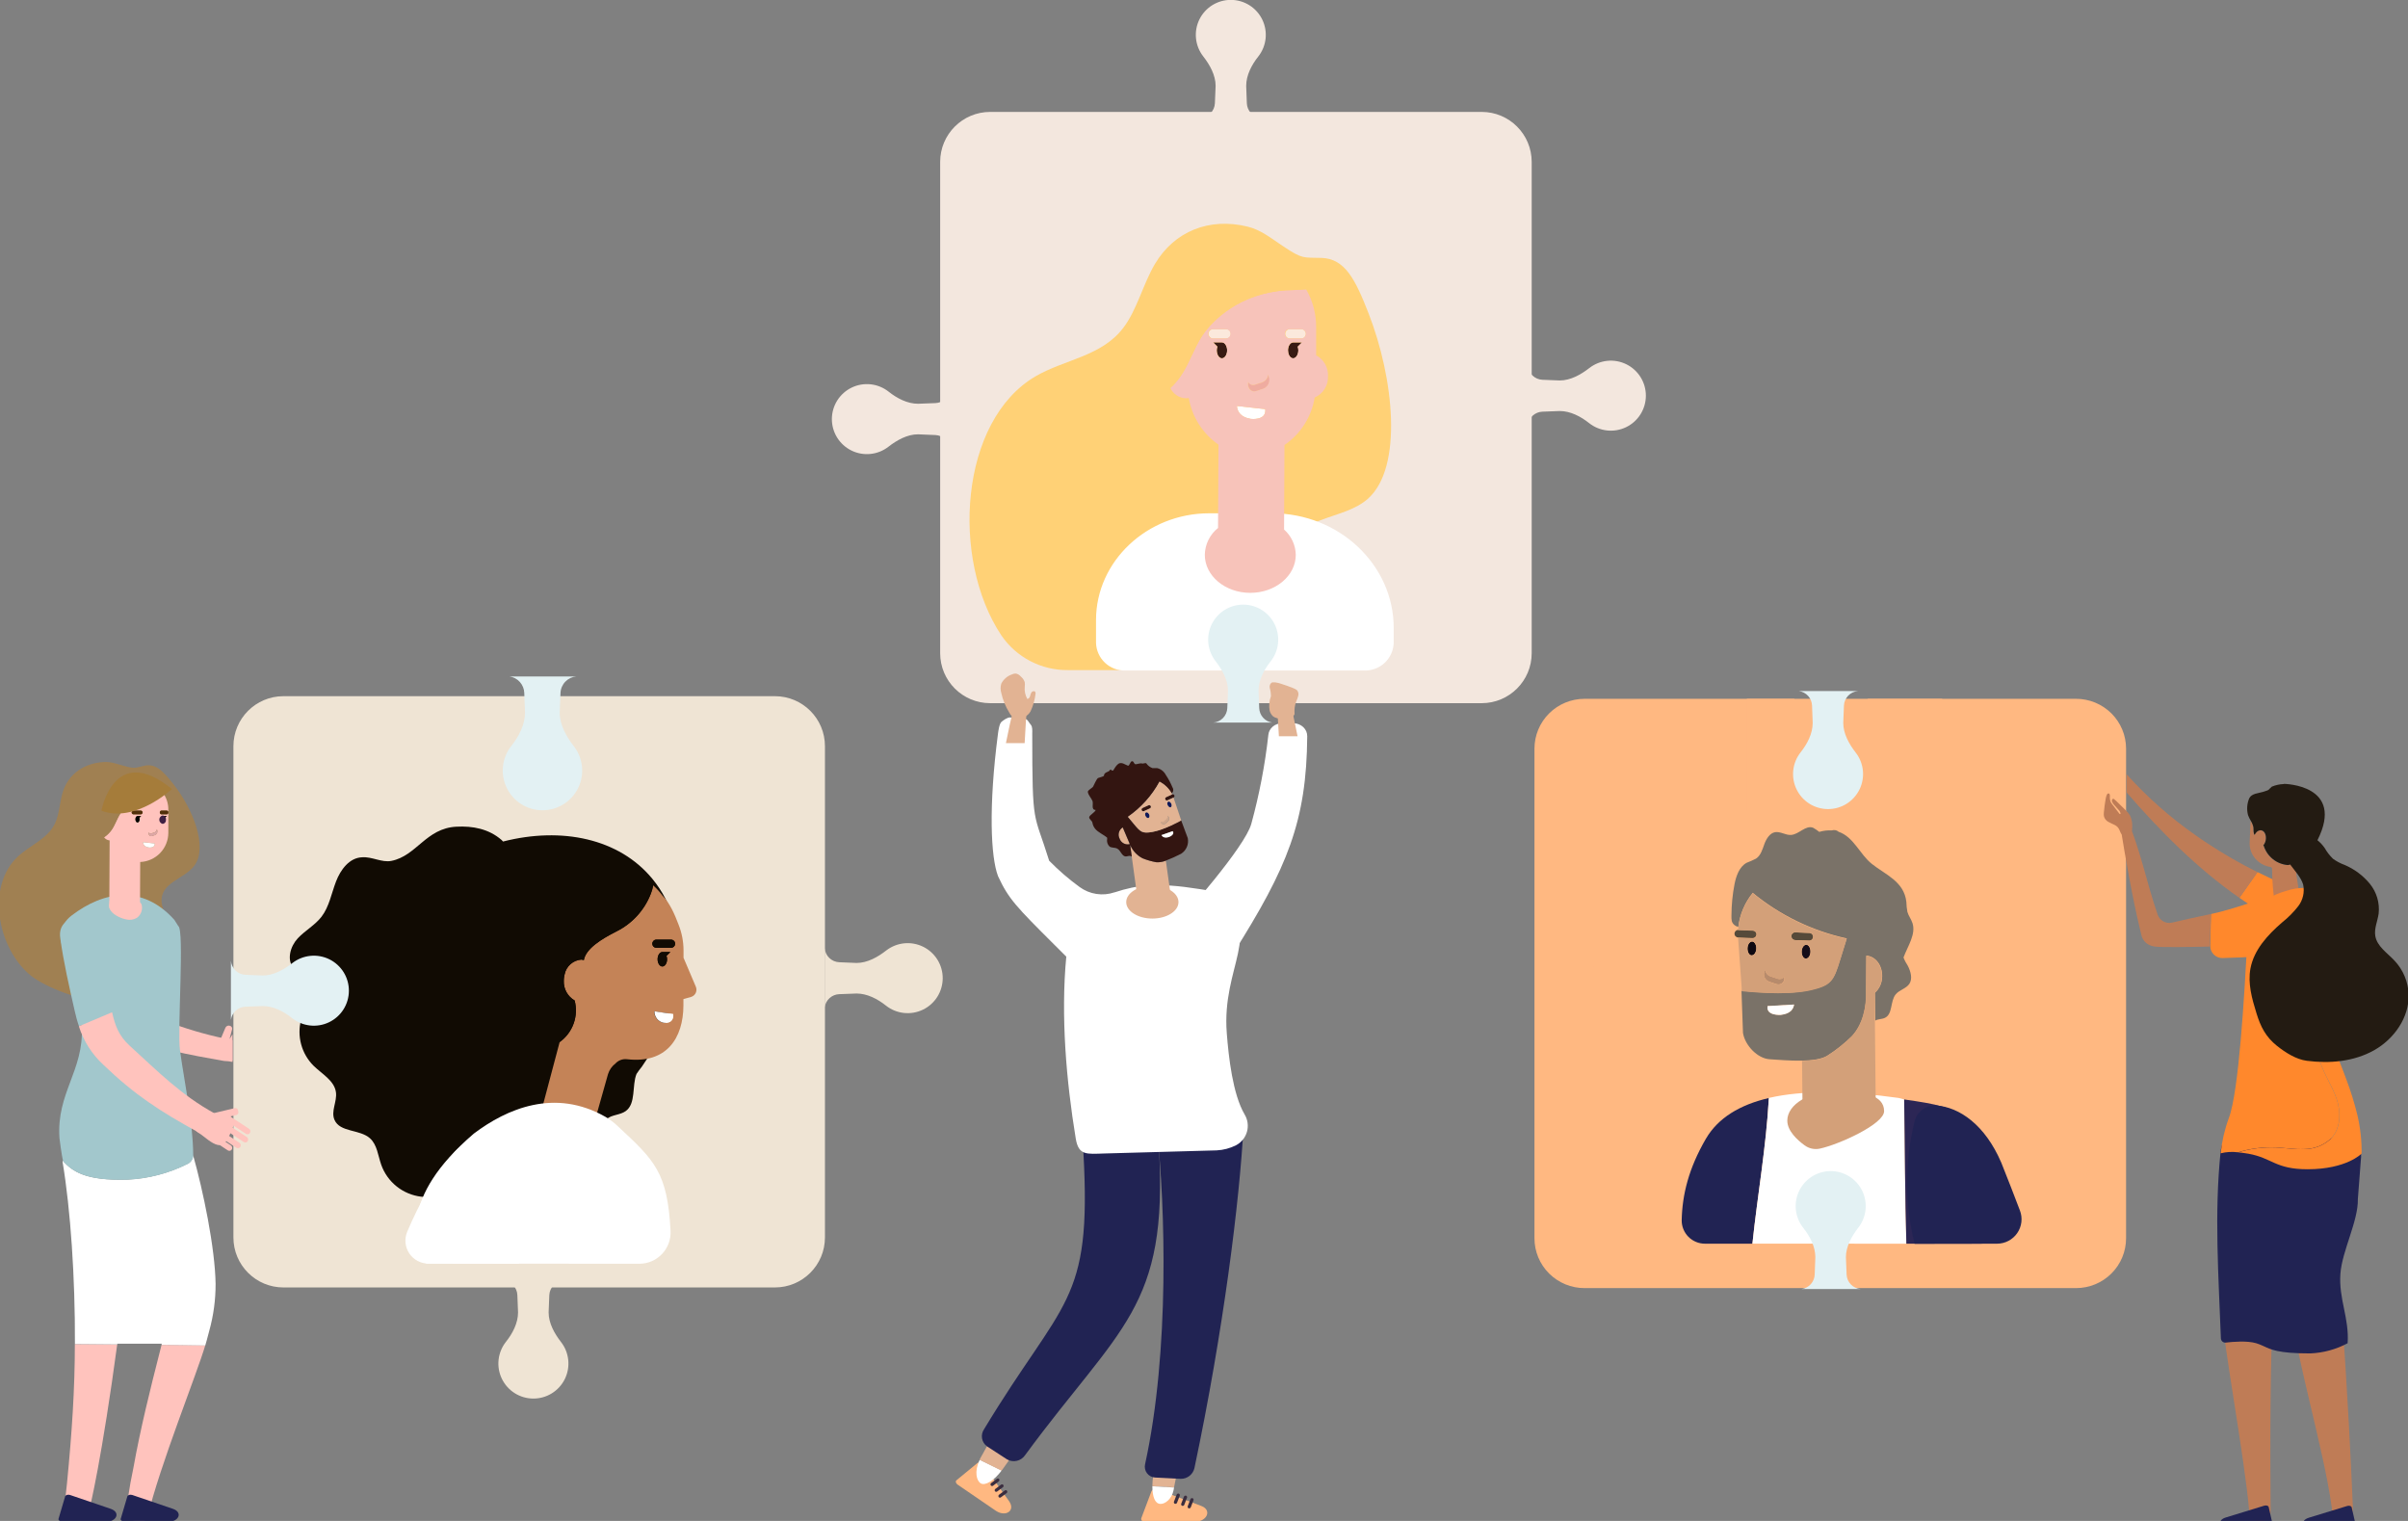 <svg xmlns="http://www.w3.org/2000/svg" width="703" height="444" fill="none" viewBox="0 0 703 444">
    <rect x="0" y="0" width="703" height="444" fill="#808080" stroke="none"/>
    <g clip-path="url(#clip0)">
        <path fill="#EFE4D4" d="M226.236 203.232H82.749c-8.066 0-14.605 6.535-14.605 14.597V361.24c0 8.061 6.539 14.596 14.605 14.596h143.487c8.065 0 14.604-6.535 14.604-14.596V217.829c0-8.062-6.539-14.597-14.604-14.597z"/>
        <path fill="#E3F1F3" d="M153.059 202.292l.216 5.743c0 3.515-1.806 6.969-3.992 9.715-1.351 1.704-2.195 3.752-2.437 5.912-.241 2.161.13 4.345 1.071 6.304.941 1.96 2.415 3.615 4.253 4.777 1.837 1.162 3.965 1.785 6.14 1.796 2.174.011 4.308-.589 6.158-1.732 1.85-1.143 3.34-2.783 4.302-4.732.962-1.95 1.356-4.13 1.137-6.292-.219-2.163-1.042-4.22-2.375-5.938-2.186-2.806-4.13-6.252-4.13-9.81l.233-5.752c.052-1.235.557-2.409 1.419-3.296s2.021-1.426 3.255-1.514h-19.57c1.171.168 2.247.743 3.037 1.624.79.881 1.244 2.012 1.283 3.195z"/>
        <path fill="#EFE4D4" d="M245.008 290.22l5.065-.19c3.102 0 6.141 1.592 8.568 3.522 1.503 1.191 3.31 1.935 5.216 2.148 1.906.213 3.833-.114 5.562-.944 1.728-.829 3.189-2.128 4.214-3.747 1.025-1.62 1.575-3.495 1.585-5.412.01-1.916-.52-3.797-1.528-5.427-1.008-1.63-2.455-2.944-4.175-3.792-1.72-.848-3.644-1.195-5.551-1.002-1.908.193-3.723.918-5.239 2.093-2.469 1.93-5.508 3.639-8.652 3.639l-5.076-.211c-1.086-.049-2.115-.496-2.894-1.254-.778-.758-1.25-1.776-1.327-2.86v17.244c.148-1.029.652-1.974 1.426-2.67.773-.696 1.766-1.098 2.806-1.137zM151.04 378.072l.201 5.063c0 3.1-1.594 6.138-3.525 8.563-1.192 1.502-1.939 3.309-2.153 5.214-.214 1.905.112 3.832.942 5.561.829 1.729 2.129 3.189 3.749 4.215 1.621 1.026 3.498 1.575 5.416 1.585 1.919.01 3.801-.52 5.433-1.528 1.631-1.009 2.946-2.456 3.793-4.175.848-1.72 1.195-3.644 1-5.551-.194-1.908-.921-3.722-2.098-5.236-1.921-2.468-3.63-5.505-3.63-8.648l.2-5.073c.054-1.084.502-2.111 1.26-2.887.757-.777 1.773-1.251 2.856-1.332h-17.253c1.031.146 1.978.649 2.674 1.423.697.773 1.099 1.767 1.135 2.806z"/>
        <path fill="#110B03" d="M98.091 257.357c-1.33 3.47-1.983 7.319-4.22 10.251-1.931 2.5-4.833 4.05-6.954 6.328-2.121 2.278-3.303 6.212-1.214 8.712.982 1.191 2.512 1.803 3.493 2.984 2.775 3.333-.19 8.026-1.319 12.118-.602 2.346-.584 4.808.053 7.145.636 2.337 1.869 4.468 3.577 6.186 2.48 2.447 6.12 4.366 6.574 7.794.359 2.71-1.52 5.505-.433 8.026 1.594 3.702 7.334 2.71 10.352 5.379 2.11 1.877 2.353 5.041 3.292 7.72.881 2.499 2.447 4.701 4.52 6.353 2.073 1.652 4.569 2.688 7.203 2.991 2.765.242 5.667-.369 8.242.749 3.323 1.455 5.276 5.473 8.737 6.391 7.259 1.898 8.969-6.761 13.907-11.327 6.226-5.748 18.234-4.883 21.02-12.983.654-1.898.707-4.219 2.195-5.505 1.488-1.287 3.915-1.139 5.55-2.31 3.081-2.204 1.783-7.467 3.166-10.852.476-.732.994-1.436 1.551-2.11 12.747-18.488 14.773-40.646 3.081-54.841-9.676-11.781-26.454-15.272-43.601-10.895-.158-.137-.243-.295-.401-.432-3.757-3.28-8.442-4.156-13.222-3.902-8.885.453-11.607 8.532-18.993 9.987-2.807.548-5.667-1.287-8.527-1.055-3.724.127-6.3 3.618-7.629 7.098z"/>
        <path fill="#C48357" d="M203.138 288.026l-3.588-8.437v.116-2.405c-.024-2.529-.514-5.031-1.446-7.382-1.129-2.974-2.532-6.265-4.706-8.49-.804-1.078-1.713-2.074-2.712-2.974-.135.823-.358 1.629-.665 2.404-1.853 4.817-5.45 8.762-10.077 11.053-4.316 2.204-8.853 4.967-9.497 8.363-.217-.069-.439-.121-.665-.158-1.189.074-2.321.541-3.217 1.327-.896.787-1.505 1.848-1.731 3.018 0 .19-.095.39-.127.591-.073.414-.109.834-.106 1.255-.048 1.156.222 2.303.78 3.316s1.383 1.854 2.386 2.432c.59 2.229.489 4.584-.291 6.754-.781 2.17-2.203 4.052-4.078 5.395v-.052c-1.72 6.412-7.502 28.275-7.502 28.275-.159.428-.21.889-.147 1.342.063.452.237.882.506 1.251.27.369.627.665 1.039.862.413.197.868.289 1.324.268l8.906.063c1.038-.049 2.036-.417 2.857-1.053.821-.636 1.427-1.509 1.733-2.501l5.393-19.11c.391-1.232 1.149-2.314 2.173-3.101.424-.457.95-.808 1.534-1.025.585-.216 1.213-.291 1.832-.22 11.608 1.371 16.419-6.201 16.472-15.64v-1.909l2.237-.633c.299-.09.575-.242.81-.447.235-.204.425-.457.555-.74.131-.283.2-.59.203-.902.003-.312-.06-.621-.185-.906zm-7.123-11.338h-4.495c-.299-.028-.576-.166-.777-.387-.202-.221-.314-.51-.314-.81 0-.299.112-.588.314-.809.201-.221.478-.36.777-.388h4.495c.298.028.575.167.777.388.202.221.313.51.313.809 0 .3-.111.589-.313.81-.202.221-.479.359-.777.387zm-1.266 3.344c0 1.17-.623 2.109-1.383 2.109-.759 0-1.382-.949-1.382-2.109 0-1.16.623-2.11 1.382-2.11h2.343l-1.129 1.129c.106.316.163.647.169.981zm-1.056 18.54c-.769-.151-1.46-.57-1.951-1.182-.49-.611-.749-1.377-.729-2.161l5.487.812c.296 3.059-2.764 2.531-2.764 2.531h-.043z"/>
        <path fill="#fff" d="M191.066 295.229c-.019.784.239 1.55.729 2.161.491.612 1.182 1.031 1.951 1.182 0 0 3.06.528 2.807-2.531l-5.487-.812z"/>
        <path fill="#110B03" d="M196.014 274.295h-4.494c-.298.028-.575.166-.777.387-.202.222-.313.51-.313.81 0 .299.111.588.313.809.202.221.479.36.777.388h4.494c.299-.028.576-.167.777-.388.202-.221.314-.51.314-.809 0-.3-.112-.588-.314-.81-.201-.221-.478-.359-.777-.387zM167.756 292.066c-1.003-.577-1.828-1.419-2.386-2.432s-.828-2.16-.78-3.316c-.002-.421.033-.841.106-1.255 0-.2.084-.401.127-.591.226-1.169.835-2.231 1.731-3.017.896-.787 2.028-1.254 3.218-1.328.225.037.447.09.664.158.612-3.395 5.15-6.159 9.497-8.363 4.627-2.291 8.224-6.236 10.077-11.053.307-.775.53-1.581.665-2.404.054-.289.079-.582.074-.876-.063-2.668-11.417-6.053-14.087-6.211-13.127-.823-39.043 7.804-20.935 43.694 1.396 2.836 3.417 5.32 5.909 7.266 0 0 1.446 1.561 1.709 1.825v.052c1.883-1.338 3.313-3.217 4.101-5.387.788-2.17.896-4.529.31-6.762zM193.366 277.912c-.759 0-1.382.949-1.382 2.109 0 1.16.623 2.109 1.382 2.109.76 0 1.383-.949 1.383-2.109-.005-.337-.062-.671-.169-.991l1.129-1.128-2.343.01z"/>
        <path fill="#fff" d="M124.46 368.876c-3.419-5.274-8.294-18.984 13.887-37.968 9.634-7.256 23.615-13.32 38.42-4.872 1.302.767 2.509 1.684 3.598 2.731 10.721 9.977 14.488 13.384 15.396 30.522.068 1.237-.116 2.475-.541 3.639-.426 1.164-1.085 2.229-1.936 3.13-.851.901-1.877 1.619-3.015 2.111-1.138.492-2.364.746-3.604.749l-62.205-.042z"/>
        <path fill="#fff" d="M125.073 368.876c-1.103.002-2.19-.268-3.163-.786-.974-.518-1.805-1.269-2.418-2.185-.614-.916-.992-1.969-1.101-3.066-.109-1.097.055-2.204.477-3.223 3.514-8.311 8.062-16.6 13.824-23.202 3.651-4.915 12.071-2.226 17.59 1.476 9.56 6.423 8.515 13.447 1.213 31.028l-26.422-.042z"/>
        <path fill="#FFC3BD" d="M67.87 303.614c-.046.005-.092.005-.138 0-5.893-1.13-11.687-2.727-17.326-4.778l-.18 7.836c4.76 1.266 10.152 2.11 14.584 2.943 1.008.213 2.05.213 3.06 0v-6.001z"/>
        <path fill="#FFC3BD" d="M67.882 301.948c-.401.643-.792 1.286-.876 1.381l.707-2.689c.05-.114.075-.236.073-.36-.002-.124-.03-.246-.083-.358-.053-.112-.13-.212-.224-.292-.095-.079-.206-.138-.325-.171-.251-.097-.53-.094-.78.008-.248.102-.45.295-.56.54l-2.755 6.539c-.082.205-.093.431-.032.643.061.212.191.398.37.528.1.172.217.335.348.485.537.552 1.205.958 1.942 1.181.454.158 1.055.39 1.604.527.194.045.392.074.59.085v-8.047z"/>
        <path fill="#A08052" d="M5.212 250.048c3.556-3.311 8.706-5.168 10.837-9.66 1.351-2.837 1.362-6.487 2.385-9.492 1.667-4.968 6.152-8.153 11.924-8.437 2.047-.117 3.693.527 5.835 1.117 3.166.876 3.166.602 5.772 0 3.387-.854 5.561 1.403 8.61 5.274 5.783 7.287 10.162 18.382 6.184 23.824-2.923 3.997-10.12 4.904-9.57 10.8.39 4.218 6.162 11.063-1.636 13.868-2.29.813-4.991.918-7.45 1.466-.79.104-1.527.45-2.11.992-1.256 1.455-.106 4.292-.074 6.528 0 3.491-2.839 5.516-6.331 5.737-5.371.348-16.155-3.765-20.503-7.192-9.866-7.952-13.232-26.124-3.873-34.825z"/>
        <path fill="#FFC3BD" d="M38.936 428.558c2.058-11.495 4.864-22.769 7.766-34.128.159-.622.317-1.223.465-1.825l12.757.116c-2.511 8.564-13.274 35.036-16.883 50.244-.412 1.73-4.907 1.761-5.878-.833-.548-1.487.38-5.685.676-7.752.295-2.067.76-3.892 1.097-5.822zM25.651 442.216c.707-1.962 4.221-17.539 8.568-49.727l-12.367-.105c0 13.151-.865 25.965-2.279 40.488-.295 3.069-.907 7.245-.738 9.344h6.816z"/>
        <path fill="#fff" d="M37.142 344.355c6.122-.279 12.116-1.846 17.59-4.599.488-.225.901-.585 1.19-1.037.29-.452.445-.978.446-1.515 2.912 10.23 6.426 27.126 6.574 37.609.011 4.579-.6 9.138-1.815 13.552-.254 1.055-.538 2.109-.844 3.164-.117.411-.243.823-.36 1.245l-12.757-.19c0-.106 0-.211.085-.327H34.24v.211l-12.368-.106c.084-19.458-1.298-39.38-3.577-53.017v-.517h.148c.023.083.051.164.084.243 2.649 2.763 6.194 5.642 18.614 5.284z"/>
        <path fill="#A2C7CC" d="M23.879 299.775c-.164-5.46-.81-10.895-1.931-16.241 0 0-8.695-10.42-1.055-16.263 9.36-7.172 20.703-9.123 30.01 1.255l1.14 1.804c1.846 1.054-.307 30.352.495 36.248 1.435 10.399 3.746 20.312 3.873 30.658 0 .537-.155 1.063-.445 1.515-.29.452-.703.812-1.19 1.038-5.475 2.753-11.469 4.32-17.59 4.598-12.42.358-15.934-2.521-18.689-5.273-.033-.079-.06-.16-.084-.243-.433-1.508-1.055-6.623-1.055-6.623-.929-13.183 7.133-19.68 6.52-32.473z"/>
        <path fill="#FFC3BD" d="M33.944 267.261c.863.528 1.808.906 2.797 1.117 1.067.286 2.203.142 3.166-.4.524-.367.942-.865 1.213-1.444.27-.58.383-1.22.327-1.857-.01-.284-.08-.561-.208-.814-.128-.253-.309-.476-.53-.652-.286-.137-.605-.189-.919-.148-2.205.063-4.98-1.371-7.154-.918-.59.127-1.055 1.93-.728 2.985.43.912 1.145 1.66 2.036 2.131z"/>
        <path fill="#FFC3BD" d="M47.78 231.739c-.823.113-1.65.18-2.48.201-1.994.081-3.943.617-5.697 1.568-1.754.95-3.267 2.29-4.423 3.916-1.055 1.54-1.562 3.364-2.617 4.883-.598.826-1.338 1.54-2.184 2.109.188.263.43.482.71.642.281.16.593.258.915.286l-.084 17.507c-.036.437.099.87.377 1.208.277.338.675.556 1.11.606h5.973c.436-.045.837-.259 1.117-.596.28-.337.417-.77.381-1.207l.053-11.222c2.188-.091 4.258-1.016 5.785-2.585 1.526-1.569 2.394-3.663 2.425-5.852v-6.876c.007-1.63-.467-3.225-1.362-4.588zm-7.081 6.982c.048.143.073.292.074.443 0 .527-.275.949-.623.949s-.622-.422-.622-.949c0-.527.285-.96.622-.96h1.055l-.506.517zm.39-.991h-2.11c-.073 0-.145-.015-.213-.043-.067-.028-.128-.07-.179-.122-.051-.052-.091-.113-.118-.181-.027-.068-.04-.14-.039-.213 0-.146.058-.285.16-.388.104-.103.243-.161.389-.161h2.11c.146 0 .285.058.388.161.103.103.161.242.161.388.001.073-.012.145-.039.213s-.067.129-.118.181c-.051.052-.112.094-.18.122-.067.028-.139.043-.212.043zm2.332 9.671c-1.298-.211-1.614-.949-1.678-1.551l3.42.38c.158 1.424-1.742 1.171-1.742 1.171zm1.836-3.628l-.928.295c-.538.179-1.055-.369-.929-1.002v-.105c.07.138.187.248.33.31.142.061.302.071.451.027l.929-.306c.188-.072.352-.197.472-.359.12-.163.19-.357.203-.558l.074.19c.114.28.115.594.003.875s-.329.508-.605.633zm3.008-4.609c0 .527-.285.949-.623.949s-.623-.422-.623-.949c0-.527.275-.96.623-.96h1.055l-.517.517c.058.141.086.291.085.443zm.443-1.434h-1.615c-.13-.019-.249-.087-.33-.192-.08-.104-.117-.236-.102-.367-.015-.13.022-.261.103-.364.081-.102.2-.169.33-.185h1.614c.13.016.248.083.33.185.08.103.117.234.103.364.015.131-.022.263-.103.367-.08.105-.2.173-.33.192z"/>
        <path fill="#fff" d="M43.42 247.401s1.9.253 1.741-1.171l-3.418-.379c.063.601.38 1.339 1.678 1.55z"/>
        <path fill="#512F0A" d="M41.09 236.623h-2.11c-.146 0-.286.057-.388.16-.103.103-.161.242-.161.388-.002.073.012.145.038.213.027.068.068.129.119.181.05.053.112.094.179.122.067.028.14.043.212.043h2.11c.074 0 .146-.015.213-.043.067-.028.128-.069.18-.122.05-.052.09-.113.117-.181.027-.068.04-.14.04-.213 0-.146-.059-.285-.162-.388-.102-.103-.242-.16-.387-.16zM48.707 236.623h-1.614c-.13.015-.248.082-.33.185-.08.102-.117.233-.102.363-.016.131.021.263.102.367.08.105.2.173.33.192h1.614c.131-.019.25-.087.33-.192.081-.104.118-.236.103-.367.015-.13-.022-.261-.103-.363-.081-.103-.2-.17-.33-.185z"/>
        <path fill="#DDA7A6" d="M45.804 242.075c-.012.202-.083.395-.203.558-.12.163-.283.287-.472.36l-.928.305c-.15.044-.309.035-.452-.027-.142-.062-.259-.171-.329-.31v.105c-.116.633.39 1.181.928 1.002l.929-.295c.28-.121.501-.346.617-.628.117-.281.118-.597.005-.88l-.095-.19z"/>
        <path fill="#000" d="M39.527 239.164c0 .527.285.949.623.949.337 0 .622-.422.622-.949 0-.15-.025-.3-.074-.443l.517-.516H40.16c-.348 0-.633.4-.633.959zM47.641 238.205c-.348 0-.622.432-.622.959 0 .527.274.949.622.949s.623-.422.623-.949c.001-.152-.027-.302-.085-.443l.517-.516h-1.055z"/>
        <path fill="#A2C7CC" d="M21.8 295.071c-1.625-7.214-3.218-14.005-4.22-21.314-1.003-7.309 9.75-7.541 10.794-.211.897 6.328 2.29 12.656 3.694 18.868.253 1.054.464 2.109.696 3.09l-9.697 4.092c-.507-1.414-.908-2.911-1.267-4.525z"/>
        <path fill="#FFC3BD" d="M23.023 299.595l9.698-4.092c.876 3.808 1.878 6.782 5.139 9.766 8.357 7.636 15.005 14.375 24.786 19.765 6.332 3.49 1.488 8.954-4.8 5.484-11.123-6.128-18.361-10.758-27.679-19.691-3.313-3.063-5.774-6.933-7.144-11.232z"/>
        <path fill="#FFC3BD" d="M59.007 328.377c1.54-1.389 3.43-2.33 5.466-2.721.517-.249 1.101-.321 1.663-.206.562.116 1.07.413 1.447.845.377.433.6.978.637 1.55.037.572-.115 1.141-.434 1.618-.38 1.154-.89 2.262-1.52 3.301-.22.415-.53.775-.907 1.055-.515.371-1.156.523-1.783.422-1.815-.391-3.894-2.405-5.034-3.164-2.226-1.403-1.435-.981.465-2.7z"/>
        <path fill="#FFC3BD" d="M66.055 327.195l5.75 3.796c.094.061.199.103.308.122.11.019.223.016.332-.01.108-.025.21-.073.3-.139.09-.067.165-.15.221-.247.12-.192.162-.424.115-.647-.047-.222-.18-.417-.368-.544l-5.75-3.797c-.094-.06-.198-.102-.308-.121-.11-.019-.223-.016-.332.01-.108.025-.21.073-.3.139-.09.067-.165.15-.221.247-.118.193-.158.424-.11.646.046.221.177.417.363.545zM65.412 329.6l5.75 3.785c.093.06.198.101.307.12.109.019.22.017.329-.008.108-.024.21-.07.3-.135.09-.064.167-.146.225-.24.118-.196.156-.43.107-.654-.049-.223-.182-.42-.37-.548l-5.75-3.786c-.094-.06-.198-.101-.308-.12-.109-.019-.22-.016-.329.008-.108.025-.21.071-.3.135-.09.065-.166.146-.225.241-.117.196-.156.43-.107.653.05.224.182.42.371.549zM63.248 331.277l5.75 3.786c.094.06.198.101.307.12.11.019.221.016.33-.008.107-.025.21-.071.3-.135.09-.064.166-.146.224-.241.121-.194.163-.427.116-.652-.047-.224-.18-.421-.37-.55l-5.75-3.785c-.093-.06-.197-.101-.306-.12-.109-.019-.22-.017-.329.008-.108.024-.21.07-.3.135-.09.064-.167.146-.225.24-.121.194-.163.428-.116.652.048.225.18.422.37.55zM60.758 332.026l5.75 3.796c.093.06.198.101.307.12.109.019.22.016.329-.008.108-.025.21-.07.3-.135.09-.064.167-.146.225-.24.118-.197.156-.43.107-.654-.05-.223-.182-.42-.371-.549l-5.75-3.785c-.093-.062-.197-.104-.306-.124-.11-.02-.222-.017-.33.008-.11.024-.212.071-.302.136-.09.065-.166.148-.223.243-.117.195-.155.427-.106.649.05.222.182.416.37.543z"/>
        <path fill="#FFC3BD" d="M59.1 326.51l.117.506c.019.097.057.189.112.271.055.082.126.152.209.206.082.054.175.091.272.109.097.017.197.015.293-.006l8.917-2.109c.195-.053.363-.179.467-.352.104-.173.137-.379.092-.576l-.105-.496c-.02-.097-.06-.19-.116-.272-.056-.082-.128-.152-.211-.206-.084-.054-.177-.091-.275-.108-.098-.018-.198-.016-.295.006l-8.906 2.109c-.195.05-.363.173-.47.344-.106.171-.142.377-.1.574z"/>
        <path fill="#FFB881" d="M286.952 427.462c-.157-.251-.403-.433-.688-.511-.285-.078-.589-.046-.852.089l-6.173 5.083c-.359.295-.201.907.337 1.276l11.101 7.594c2.923 1.993 5.846 0 3.936-2.742l-7.661-10.789z"/>
        <path fill="#3A2D3F" d="M289.252 433.61c-.072-.112-.097-.248-.069-.379.028-.13.105-.244.217-.317l1.635-1.202c.048-.04.104-.07.163-.088.06-.018.123-.024.185-.017.062.007.122.027.177.057.054.031.102.072.14.121.069.113.092.248.065.378-.028.129-.104.243-.213.318l-1.635 1.234c-.05.038-.108.066-.169.082-.061.015-.124.018-.186.008-.062-.01-.122-.032-.175-.066-.053-.033-.099-.077-.135-.129zM290.466 435.308c-.035-.055-.059-.116-.071-.18-.012-.064-.011-.13.003-.193.014-.064.04-.124.077-.178.037-.053.084-.099.139-.134l1.635-1.213c.049-.039.105-.069.165-.086.06-.017.123-.022.186-.014.062.008.121.029.175.06.055.032.102.074.139.124.035.055.059.116.071.18.012.064.011.13-.003.193-.014.064-.04.124-.077.178-.037.054-.084.099-.139.135l-1.635 1.212c-.049.04-.105.069-.165.086-.06.017-.123.022-.186.014-.062-.008-.122-.028-.176-.06-.054-.032-.101-.074-.138-.124zM291.553 437.016c-.07-.111-.095-.246-.07-.375.026-.129.1-.244.207-.321l1.646-1.202c.048-.039.103-.068.163-.085.059-.017.121-.022.183-.014.061.008.12.029.173.06.053.032.099.073.135.123.073.11.099.243.073.371-.025.129-.101.242-.21.315l-1.635 1.202c-.048.041-.103.072-.163.091-.06.019-.123.025-.186.018-.062-.007-.123-.027-.177-.058-.054-.032-.102-.074-.139-.125z"/>
        <path fill="#FFB881" d="M350.739 439.632l-12.905-4.862c-.293-.126-.622-.142-.927-.045-.304.097-.563.3-.73.572l-2.986 7.91c-.169.464.295 1.055.992 1.055h14.383c3.777.052 5.392-3.396 2.173-4.63z"/>
        <path fill="#3A2D3F" d="M343.017 438.988c-.062-.022-.119-.056-.167-.101-.048-.045-.086-.1-.112-.16-.026-.061-.039-.126-.038-.191.001-.066.015-.131.042-.191l.76-1.982c.042-.128.13-.235.248-.3.117-.064.255-.082.385-.048.063.023.119.058.167.104.049.046.087.102.112.163.026.061.039.127.038.194-.001.066-.015.132-.043.192l-.77 1.983c-.041.125-.128.229-.244.292-.116.063-.251.079-.378.045zM345.126 439.589c-.061-.024-.117-.061-.164-.107-.047-.047-.084-.102-.108-.163-.025-.061-.037-.127-.036-.193.002-.066.017-.131.045-.191l.759-1.982c.044-.126.133-.231.25-.293.118-.063.254-.079.383-.045.063.023.119.059.167.105.048.046.086.102.11.163.025.062.037.128.035.195-.003.066-.019.131-.048.191l-.76 1.982c-.043.126-.133.231-.25.293-.117.063-.254.079-.383.045zM347.025 440.318c-.062-.024-.118-.061-.164-.107-.047-.047-.084-.102-.109-.164-.025-.061-.037-.126-.035-.192.001-.066.016-.131.044-.191l.76-1.983c.041-.127.13-.233.248-.296.118-.063.256-.078.385-.041.061.023.117.058.163.104.047.045.084.1.109.16.025.06.037.125.035.19-.001.066-.016.13-.043.189l-.76 1.983c-.044.126-.133.231-.25.296-.117.064-.253.082-.383.052z"/>
        <path fill="#E2B393" d="M343.586 430.077l-6.742-.359c-.063.369-.116.728-.169 1.055-.155 1.016-.24 2.041-.253 3.068l6.33.369.834-4.133z"/>
        <path fill="#fff" d="M336.422 433.874c0 3.069.77 5.02 2.247 5.146 1.477.127 3.44-1.466 3.935-3.954l.159-.823-6.341-.369z"/>
        <path fill="#212353" d="M363.066 328.524v-3.016l-22.677 1.297-2.627.306.063 2.626v.675c2.29 21.494 3.735 63.838-3.525 97.028-.105.449-.111.916-.016 1.368.094.452.286.878.563 1.248.276.37.63.675 1.037.893.407.219.857.346 1.318.372l7.503.38c.931.018 1.841-.287 2.572-.864.732-.577 1.24-1.39 1.438-2.3 8.462-40.088 13.179-77.886 14.351-100.013z"/>
        <path fill="#fff" d="M286.034 426.122c-1.699 3.469-.928 6.243.338 6.928 1.266.686 3.766-.727 6.077-3.807l-6.415-3.121z"/>
        <path fill="#E2B393" d="M292.894 428.654c.749-1.055 1.498-2.11 2.237-3.164l-6.458-4.219c-.507.896-1.055 1.793-1.509 2.7-.338.622-.675 1.234-1.055 1.867 0 .105-.085.211-.137.316l6.415 3.164c.201-.274.359-.454.507-.664z"/>
        <path fill="#212353" d="M338.33 334.737c.005-1.462-.069-2.923-.222-4.377l-.189-1.572-17.243-3.343-6.067-1.244-.38 2.921c-.517 4.029 1.716 3.158 2.075 9.549 2.448 44.085-5.937 42.308-29.025 80.571-.535.785-.74 1.748-.573 2.682.168.935.696 1.767 1.47 2.317l5.814 3.776c.87.5 1.898.654 2.877.429.978-.225 1.835-.812 2.399-1.642 27.71-37.715 41.871-42.819 39.064-90.067z"/>
        <path fill="#fff" d="M377.65 211.136h-3.36c-.998-.004-1.961.338-2.701.959s-1.203 1.476-1.298 2.398c-.973 8.766-2.637 17.454-4.977 25.994-1.83 6.723-19.367 26.517-21.749 29.074-3.861 6.21-1.83 11.699 2.127 13.92 3.956 2.222 9.986 1.333 14.304-5.114 15.9-25.174 21.451-38.68 21.643-63.45.005-.491-.094-.979-.291-1.435-.197-.455-.49-.871-.86-1.222s-.811-.631-1.298-.824c-.487-.193-1.01-.295-1.54-.3z"/>
        <path fill="#fff" d="M363.361 325.34c-3.472-5.917-4.669-16.753-5.208-23.682-1.551-19.869 10.885-28.66-1.915-41.084-2.11-.412-4.136-.781-6.152-1.055-12.377-1.961-18.086-1.181-24.66.97h-.053c-1.701.581-3.517.743-5.293.471-1.777-.272-3.461-.969-4.911-2.031-3.165-2.307-6.133-4.871-8.874-7.668-4.537-14.617-4.926-9.335-4.937-37.135.003-.799.116-1.976-.426-2.562-.542-.587-.911-1.647-1.708-1.708h-2.135l-2.135-.427c-.807-.058-1.937.769-2.563 1.281-.626.511-.924 2.614-1.027 3.416-2.807 21.462-2.11 36.07 0 41.628 3.081 6.687 5.382 8.986 16.451 20.038l3.482 3.47c-1.646 17.349 0 36.322 2.764 53.123.834 4.999 3.166 4.493 8.315 4.345l30.042-.833 2.754-.074c1.972-.094 3.903-.601 5.667-1.487.776-.405 1.461-.965 2.012-1.645.552-.68.958-1.465 1.194-2.308.237-.843.298-1.725.18-2.593-.118-.867-.412-1.701-.864-2.45z"/>
        <path fill="#E2B393" d="M336.421 268.146c4.214 0 7.629-2.148 7.629-4.798 0-2.651-3.415-4.799-7.629-4.799-4.213 0-7.629 2.148-7.629 4.799 0 2.65 3.416 4.798 7.629 4.798zM327.777 241.538c-.552.334-.953.869-1.119 1.492-.165.624-.082 1.287.233 1.851.215.578.634 1.058 1.178 1.349.544.291 1.175.374 1.776.233-.095-.222-.19-.443-.274-.665l-1.794-4.26z"/>
        <path fill="#E2B393" d="M337.602 251.704c-1.381-.239-2.732-.624-4.031-1.149-1.634-.839-2.922-2.223-3.64-3.913l.475 3.396 1.667 12.065c.055.432.279.824.624 1.091.344.267.78.387 1.212.333l6.416-.886c.428-.067.813-.302 1.07-.651.257-.35.365-.786.301-1.216l-1.329-9.513c-.878.349-1.822.501-2.765.443z"/>
        <path fill="#331511" d="M333.982 236.791l1.741-.801c.061-.029.115-.068.16-.118.044-.049.079-.107.102-.169.022-.063.032-.13.029-.196-.003-.067-.02-.132-.048-.192-.027-.061-.067-.117-.116-.162-.049-.046-.107-.081-.17-.104-.063-.022-.13-.032-.197-.028s-.132.021-.192.051l-1.741.791c-.123.06-.217.165-.263.293-.045.128-.038.269.02.393.028.06.068.114.118.159.049.045.107.08.169.102.063.023.13.033.196.029.067-.003.132-.019.192-.048zM340.419 232.71c-.123.056-.219.158-.266.285-.048.126-.043.266.013.389.056.124.158.219.285.267.127.047.267.043.39-.013l1.73-.802c.063-.026.119-.065.166-.113.047-.049.084-.106.108-.169.025-.063.037-.13.035-.197-.002-.068-.017-.134-.045-.196-.053-.117-.15-.21-.27-.257-.121-.047-.254-.046-.374.004l-1.772.802z"/>
        <path fill="#101959" d="M341.801 235.662c.296-.137.369-.611.158-1.054-.211-.443-.622-.717-.917-.58-.296.137-.359.611-.148 1.054.211.443.612.717.907.58zM334.573 237.15c-.296.127-.369.612-.158 1.055.211.443.612.706.907.569.295-.137.369-.612.158-1.054-.211-.443-.612-.707-.907-.57z"/>
        <path fill="#CEA589" d="M338.879 239.892v.094c.029.134.092.258.184.36.091.101.207.178.337.221.13.044.268.053.403.027.134-.026.259-.086.363-.175l.791-.664c.106-.099.19-.218.247-.351.058-.132.087-.275.087-.419 0-.145-.029-.287-.087-.42-.057-.132-.141-.251-.247-.35l-.137-.127c.052.186.052.383 0 .569-.052.186-.154.354-.295.486l-.791.664c-.118.099-.262.16-.415.175-.152.015-.306-.017-.44-.09z"/>
        <path fill="#331511" d="M346.762 244.67l-1.931-5.189c-.296.169-4.992 2.795-8.442 3.385-2.891.496-3.377.053-5.276-2.193l-1.815-2.226c3.836-2.65 6.996-6.166 9.222-10.261 1.47.773 2.686 1.951 3.504 3.396.164-.11.298-.259.39-.433.091-.207.128-.433.108-.658-.021-.225-.098-.441-.224-.629-.532-1.284-1.189-2.514-1.963-3.67-.255-.493-.615-.925-1.054-1.266-.439-.34-.947-.581-1.489-.706-.453.026-.908.026-1.361 0-.708-.26-1.32-.731-1.752-1.35-.216-.304-.956.159-1.294 0-.338-.159-1.335.195-1.708.222-.697.159-.606-1.086-1.281-.854-.444.106-.654 1.387-1.098 1.281-.935-.353-1.717-1.036-2.639-.649-.657.388-1.162 1.21-1.55 1.867-.517.77-.718-.612-1.182.189-.242.471-1.645.433-1.645 1.582-.749.391-.917.306-1.708.612-.422.213-1.216 2.086-1.447 2.497-.232.412-1.58 1.062-1.542 1.532.096.938.964 1.752 1.337 2.618.382.864-.483 2.676.953 2.676-.158.644-1.642 1.399-1.863 2.021-.216.604.807 1.067.91 1.699.104.633.366 1.229.763 1.733.918 1.139 2.469 1.708 3.545 2.647v.359c-.083.399-.063.813.059 1.203.122.389.342.741.638 1.022.644.432 1.551.232 2.237.601 1.055.549 1.308 2.215 2.459 2.289.485 0 .949-.243 1.424-.148.133.038.257.099.369.179l-.474-3.396c.718 1.69 2.006 3.075 3.64 3.913 1.299.525 2.65.91 4.031 1.15.946.044 1.89-.122 2.765-.485 1.513-.581 2.993-1.247 4.432-1.994.749-.474 1.338-1.164 1.686-1.98.349-.815.441-1.717.266-2.586zm-5.54-.306c-1.298.369-1.868-.106-2.111-.58l3.324-1.15c.665 1.118-1.213 1.73-1.213 1.73zm-14.33.517c-.315-.564-.398-1.227-.233-1.851.166-.624.567-1.159 1.119-1.493l1.794 4.219c.085.221.18.443.275.664-.589.148-1.212.079-1.754-.194-.543-.273-.969-.732-1.201-1.293v-.052z"/>
        <path fill="#fff" d="M339.069 243.783c.285.475.855.949 2.11.58 0 0 1.878-.611 1.172-1.729l-3.282 1.149z"/>
        <path fill="#212353" d="M50.459 440.455l-11.86-4.04c-.592-.19-1.299 0-1.425.433l-1.931 6.539c-.116.379.337.727.95.738l12.757.137c3.345 0 4.474-2.805 1.509-3.807zM32.3 440.455l-11.861-4.04c-.591-.19-1.298 0-1.425.433l-1.93 6.539c-.117.379.348.727.96.738l12.746.137c3.346 0 4.474-2.805 1.51-3.807z"/>
        <path fill="#E3F1F3" d="M71.647 293.88l5.065-.19c3.103 0 6.142 1.593 8.569 3.523 1.502 1.19 3.31 1.934 5.216 2.147 1.905.213 3.832-.114 5.561-.943 1.729-.83 3.19-2.129 4.215-3.748 1.025-1.62 1.574-3.495 1.584-5.411.01-1.917-.519-3.798-1.527-5.428-1.009-1.63-2.456-2.944-4.175-3.792-1.72-.847-3.644-1.195-5.552-1.002-1.908.193-3.723.918-5.238 2.093-2.48 1.93-5.519 3.639-8.653 3.639l-5.075-.201c-1.085-.051-2.114-.498-2.891-1.256-.778-.758-1.251-1.774-1.33-2.857v17.233c.148-1.029.652-1.974 1.425-2.67.774-.696 1.767-1.098 2.806-1.137z"/>
        <path fill="#FFB881" d="M606.068 204h-60.865c.18.242.349.484.539.715 1.632 2.09 2.642 4.596 2.913 7.231.271 2.634-.208 5.292-1.382 7.669-1.173 2.376-2.994 4.376-5.255 5.77-2.26 1.395-4.869 2.128-7.528 2.115-2.659-.012-5.261-.77-7.508-2.185-2.247-1.416-4.049-3.433-5.2-5.821-1.151-2.387-1.604-5.049-1.308-7.681.296-2.632 1.329-5.129 2.982-7.203.158-.2.306-.41.453-.61h-61.328c-3.874 0-7.588 1.533-10.327 4.261s-4.277 6.428-4.277 10.286V361.5c.005 3.854 1.546 7.549 4.284 10.273 2.739 2.724 6.45 4.253 10.32 4.253h143.508c3.873 0 7.588-1.532 10.326-4.261 2.739-2.728 4.278-6.428 4.278-10.286V218.527c-.002-1.911-.381-3.803-1.117-5.568-.736-1.764-1.814-3.367-3.172-4.716-1.359-1.349-2.971-2.418-4.744-3.146-1.774-.729-3.674-1.101-5.592-1.097z"/>
        <path fill="#212353" d="M511.609 363.062c1.488-14.232 4.01-28.201 4.801-42.528-8.505 1.987-14.846 5.823-18.402 11.92-5.013 8.63-6.891 16.303-7.049 23.766-.01.897.16 1.788.499 2.62.339.832.841 1.588 1.476 2.225s1.392 1.141 2.225 1.484c.833.343 1.726.518 2.627.513h13.823z"/>
        <path fill="#fff" d="M556.55 363.063c-.422-14.022-.411-28.023-.643-42.108l-1.636-.442c-14.942-2.102-27.889-2.312-37.861 0-.791 14.327-3.313 28.296-4.801 42.529l44.941.021z"/>
        <path fill="#2C2655" d="M578.32 363.063c1.127.002 2.24-.246 3.259-.725 1.019-.48 1.918-1.179 2.632-2.047.714-.868 1.225-1.884 1.497-2.974.271-1.089.296-2.225.072-3.325 0-.253-.116-.515-.169-.778-.629-3.053-1.573-6.033-2.817-8.893-8.252-19.498-8.02-20.707-26.887-23.366.232 14.085.222 28.086.644 42.108h21.769z"/>
        <path fill="#212353" d="M583.025 363.063c1.159-.002 2.299-.284 3.324-.821 1.025-.537 1.904-1.314 2.562-2.263.657-.95 1.074-2.044 1.214-3.19.14-1.145 0-2.307-.41-3.386-1.695-4.478-3.506-9.131-5.434-13.959-4.748-11.089-12.261-16.271-19.078-16.734-1.424-.075-2.829.35-3.97 1.201-1.142.851-1.948 2.074-2.277 3.456-2.93 11.734-2.93 24.004 0 35.738l24.069-.042z"/>
        <path fill="#D3A079" d="M550.051 324.381c0 3.795-13.349 9.797-18.825 10.942-.76.153-1.543.145-2.3-.024-.756-.168-1.468-.493-2.09-.953-2.11-1.535-5.044-4.205-5.044-7.211 0-4.741 6.395-8.588 14.288-8.588 7.893 0 13.971 1.083 13.971 5.834z"/>
        <path fill="#7A7268" d="M555.717 279.508c1.224-3.311 3.703-6.779 2.606-10.069-.369-1.125-1.15-2.103-1.467-3.227-.182-.964-.284-1.942-.306-2.922-.654-6.002-6.173-7.978-10.077-11.1-3.556-2.828-5.276-7.873-9.708-9.376-.296-.262-.663-.43-1.055-.484-.323-.029-.648-.001-.96.084-1.226-.063-2.454.083-3.63.431-.565-.45-1.164-.854-1.794-1.208-2.184-.852-4.137 1.976-6.469 2.102-1.572.094-3.06-1.051-4.611-.81-1.551.242-2.606 1.966-3.165 3.522-.56 1.555-1.056 3.311-2.427 4.204-.891.457-1.807.865-2.744 1.219-2.11 1.157-3.039 3.795-3.524 6.213-.589 3.034-.889 6.117-.897 9.207 0 1.125-.064 1.956.854 2.744.329.272.721.46 1.14.546.436-3.648 1.9-7.099 4.221-9.954 7.952 6.548 17.357 11.11 27.435 13.308l-1.899 6.117c-1.931 6.223-2.543 7.537-8.832 8.966-7.387 1.692-18.994.315-19.923.2h-.073l.443 12.308c.57 3.606 4.221 7.495 7.819 7.695 2.11.115 5.888.483 9.497.399 2.87-.063 5.603-.41 7.27-1.408 2.614-1.664 5.044-3.598 7.249-5.771 3.166-3.406 4.295-8.525 4.126-13.192l.074-10.28c2.659.158 4.717 2.87 4.601 6.128-.007.889-.198 1.767-.561 2.579-.364.812-.891 1.541-1.55 2.141l.085 8.125c.844-.515 1.973-.378 2.87-.83 2.279-1.136 1.477-4.804 3.081-6.801 1.055-1.345 3.103-1.692 4.042-3.153.939-1.461.369-3.553-.454-5.172-.485-.757-.96-1.608-1.287-2.481zm-39.687 14.191l7.735-.452c-.179 1.219-.939 2.69-3.894 3.016 0 0-4.326.326-3.841-2.564z"/>
        <path fill="#D3A079" d="M547.307 289.883c.659-.6 1.186-1.328 1.549-2.14s.554-1.69.561-2.579c.116-3.259-1.941-5.971-4.6-6.128l-.074 10.28c.169 4.667-.971 9.786-4.126 13.191-2.206 2.173-4.635 4.107-7.249 5.771-1.668 1.051-4.401 1.345-7.271 1.408l.137 13.371h21.379l-.253-25.049-.053-8.125z"/>
        <path fill="#564A3A" d="M524.029 274.432l4.22.168c.284-.015.553-.135.753-.337.2-.202.316-.471.327-.754.011-.284-.086-.561-.27-.777-.184-.216-.443-.356-.725-.392l-4.221-.168c-.294-.011-.581.092-.8.288-.219.197-.352.471-.371.763-.008.151.013.301.063.444.05.142.128.273.229.385.101.113.223.204.359.269.137.065.285.103.436.111zM512.79 272.802c.015-.295-.088-.583-.285-.804-.198-.22-.474-.354-.77-.373l-4.22-.168h-.095c-.274.017-.533.134-.727.327-.194.194-.311.451-.328.724-.009.294.095.579.291.798.197.219.47.355.764.379l4.22.168c.29.004.571-.103.784-.298.214-.196.345-.465.366-.753z"/>
        <path fill="#0E0911" d="M511.536 274.842c-.707 0-1.33.851-1.372 1.965-.042 1.114.506 2.028 1.213 2.102.707.074 1.33-.851 1.372-1.965.042-1.114-.496-2.071-1.213-2.102z"/>
        <path fill="#150D19" d="M527.343 275.788c-.718 0-1.33.841-1.372 1.955-.042 1.114.496 2.028 1.213 2.102.718.073 1.33-.851 1.372-1.955.042-1.103-.506-2.081-1.213-2.102z"/>
        <path fill="#B78B6C" d="M520.915 285.31v-.221c-.207.288-.5.504-.837.617-.337.113-.701.118-1.041.014l-2.163-.715c-.418-.138-.785-.396-1.056-.742-.27-.346-.431-.765-.463-1.202l-.18.368c-.137.293-.211.612-.216.935-.006.323.057.644.185.942.127.297.316.565.554.784.239.22.52.388.828.492l2.11.704c.29.097.599.117.899.057.3-.059.578-.195.809-.395.23-.2.404-.456.504-.743.1-.288.123-.596.067-.895z"/>
        <path fill="#fff" d="M519.871 296.264c2.954-.326 3.713-1.797 3.893-3.016l-7.734.451c-.485 2.891 3.841 2.565 3.841 2.565z"/>
        <path fill="#D3A079" d="M528.418 289.148c6.332-1.43 6.901-2.744 8.832-8.966l1.9-6.118c-10.078-2.198-19.484-6.76-27.436-13.307-2.321 2.855-3.784 6.306-4.22 9.954 0 .273-.064.547-.085.82h.095l4.221.168c.302.011.588.141.793.362.206.221.316.514.304.815-.011.301-.142.586-.363.791-.222.205-.516.314-.819.302l-4.22-.168 1.055 14.632v.935c.928.042 12.536 1.419 19.943-.22zm-17.041-10.228c-.707 0-1.256-.956-1.214-2.102.042-1.146.665-1.987 1.372-1.966.707.021 1.266.957 1.214 2.103-.053 1.145-.686 1.934-1.372 1.913v.052zm15.828.936c-.718 0-1.256-.957-1.214-2.103.043-1.145.655-1.986 1.372-1.955.718.032 1.256.946 1.214 2.103-.043 1.156-.686 1.934-1.393 1.902l.021.053zm-3.06-7.673l4.221.168c.282.035.541.175.725.391.184.217.281.494.27.777-.01.284-.127.553-.327.755-.2.202-.469.322-.753.337l-4.221-.169c-.294-.024-.567-.159-.763-.378-.197-.219-.301-.505-.292-.799-.001-.148.027-.294.082-.431.055-.137.137-.262.241-.367.104-.106.228-.19.364-.247.137-.058.283-.089.432-.09l.021.053zm-5.466 15.157l-2.111-.705c-.307-.104-.589-.271-.827-.491-.238-.22-.427-.487-.555-.785-.127-.297-.19-.618-.185-.942.005-.323.079-.642.217-.935l.179-.368c.032.438.193.856.464 1.202.27.346.638.605 1.056.743l2.163.714c.34.104.704.099 1.041-.014.337-.113.63-.328.837-.616v.221c.047.297.017.602-.089.884-.106.282-.283.532-.515.726-.231.193-.509.324-.807.379-.297.055-.603.032-.889-.066l.021.053z"/>
        <path fill="#BF7C56" d="M662.891 440.066c-.158-16.726-.137-46.942.813-57.657h-15.1c.316 9.323 6.7 42.85 8.03 58.723.19 2.299.612 2.879 3.102 2.879h.222c2.933 0 2.954-1.255 2.933-3.945zM686.896 439.771c-.538-12.719-1.467-32.273-3.303-58.069h-14.635c.96 13.478 9.391 40.846 11.765 58.237.338 2.521-.105 3.502 2.596 3.502s3.693-1.076 3.577-3.67z"/>
        <path fill="#FF882C" d="M676.028 261.768c1.508.655 2.758 1.789 3.556 3.227.797 1.438 1.098 3.099.855 4.725-.792 3.079-3.957 3.733-7.134 2.615-6.934-2.533-13.499-5.981-19.521-10.251l5.276-7.499c5.502 2.743 11.169 5.142 16.968 7.183z"/>
        <path fill="#BF7C56" d="M620.861 226.046c6.027 6.691 12.799 12.671 20.186 17.824 1.055.78 2.226 1.54 3.355 2.289 4.706 3.107 9.597 5.925 14.647 8.437l-5.277 7.498c-12.198-8.437-23.362-19.722-32.922-30.753l.011-5.295z"/>
        <path fill="#212353" d="M648.297 336.152c.142-1.386.6-2.721 1.34-3.902l10.119.063h27.626c.741.845 1.291 1.841 1.611 2.919.321 1.077.405 2.211.246 3.324-.296 3.839-.58 7.636-.876 11.475.137 6.423-4.611 15.102-5.097 21.81-.538 7.33 2.617 12.951 2.111 20.281-3.377 1.802-7.118 2.819-10.943 2.974-9.497 0-11.438-1.15-13.717-2.183-.656-.311-1.333-.576-2.026-.791-2.628-.781-6.754-.443-8.885-.19-.18.022-.362.007-.535-.047-.173-.053-.333-.143-.468-.262-.136-.12-.245-.267-.319-.432-.075-.165-.113-.344-.113-.525-.676-18.118-1.963-36.395-.074-54.514z"/>
        <path fill="#FF882C" d="M666.172 260.829l4.559 5.442c-3.066 4.42-7.438 7.772-12.504 9.586-.074 0-.148 3.417-.222 3.417-2.342.18-4.716.264-7.07.327l-2.036.074c-.478.016-.953-.066-1.398-.24-.445-.174-.849-.436-1.189-.772-.34-.336-.608-.737-.787-1.179-.179-.443-.266-.917-.256-1.395l.222-9.259c6.394-1.34 15.142-4.694 20.681-6.001z"/>
        <path fill="#BF7C56" d="M667.723 252.561c-1.559-.159-3.038-.768-4.256-1.753-1.218-.985-2.122-2.304-2.602-3.795 0-.053-.095-.116-.148-.179.456-.56.722-1.251.76-1.972.084-1.435-.665-2.531-1.668-2.447-.401.044-.774.227-1.055.517-.226.227-.412.491-.549.78-.411-.053-.337-1.687-.369-2.109-.141-.704-.409-1.376-.791-1.983l-.285 6.581c-.001 1.064.248 2.113.727 3.064.478.95 1.172 1.776 2.027 2.41.97.747 2.113 1.237 3.324 1.424.122.017.236.073.324.161.087.087.144.201.161.324v.453c.036 3.274.304 6.541.802 9.777.148.485.496.306.929.506 1.709.812 1.055 1.529 2.838.643.137-.074 3.767-.516 3.831-.664.063-.148-1.056-7.256-1.056-7.383-.213-.902-.326-1.825-.337-2.752 0-.76.211-2.046.074-2.669-.014-.063-.039-.124-.074-.179-1.214.348-.971.675-1.773 1.055-.254.142-.543.207-.834.19z"/>
        <path fill="#FF882C" d="M664.431 334.97c2.785.127 5.529.622 8.325.485 2.89-.001 5.671-1.102 7.777-3.079 2.923-3.059 2.934-7.815 1.646-11.601-1.287-3.787-3.63-7.067-4.843-10.874-2.691-8.437.475-17.929 3.345-26.704 2.11-6.517 4.062-13.594 3.387-20.038 1.931 1.118 3.693 2.225 5.086 2.922-.242 6.395-1.335 12.729-3.25 18.836-1.899 6.76-5.139 13.14-4.157 20.186.485 3.533 2.11 6.718 3.25 9.987 1.287 3.405 2.365 6.884 3.229 10.42.861 3.688 1.275 7.466 1.234 11.253 0 0-4.379 4.567-15.765 4.567-9.496 0-10.288-3.28-17.305-4.535-1.119-.201-2.11-.317-2.986-.39 3.568-1.097 7.296-1.582 11.027-1.435z"/>
        <path fill="#FF882C" d="M648.308 336.678c.36-3.51 1.161-6.961 2.384-10.272 2.976-7.868 4.527-36.058 5.403-51.73.369-6.592 1.921-11.96 11.533-14.66 1.703-.559 3.485-.837 5.276-.823 3.483-.232 7.587 1.888 11.122 3.955.676 6.465-1.266 13.542-3.387 20.039-2.87 8.795-6.036 18.256-3.345 26.703 1.214 3.808 3.546 7.098 4.844 10.874 1.297 3.775 1.276 8.532-1.647 11.601-2.106 1.977-4.887 3.078-7.777 3.079-2.796.138-5.539-.358-8.325-.485-3.73-.151-7.458.331-11.027 1.424-1.688-.22-3.403-.119-5.054.295z"/>
        <path fill="#231B12" d="M699.042 280.413c-2.11-2.257-5.097-4.144-5.593-7.203-.358-2.172.676-4.324.982-6.507.169-1.55.028-3.118-.414-4.614-.442-1.495-1.176-2.888-2.161-4.097-1.978-2.408-4.513-4.298-7.386-5.506-1.19-.437-2.315-1.033-3.345-1.771-.967-.93-1.792-1.996-2.448-3.164-.592-.853-1.303-1.617-2.111-2.268 8.189-16.252-9.761-16.452-9.761-16.452l-.116.052c-1.186.046-2.354.303-3.45.76-1.182.97-.338.854-2.575 1.529-1.424.422-3.303.464-3.999 1.835-.674 1.569-.801 3.318-.359 4.967.209.563.475 1.104.792 1.614.382.607.65 1.279.791 1.983 0 .422 0 2.056.359 2.109.141-.293.33-.56.559-.791.281-.29.654-.473 1.055-.517 1.055-.084 1.752 1.055 1.667 2.447-.037.721-.303 1.412-.759 1.972.052.064.095.127.147.18.481 1.49 1.385 2.809 2.603 3.794 1.218.986 2.697 1.595 4.256 1.753.281.026.563-.029.813-.158 1.424 1.93 3.165 3.744 3.799 5.853.233 1.096.225 2.229-.023 3.322-.247 1.092-.729 2.118-1.413 3.006-1.375 1.765-2.959 3.359-4.716 4.746-4.221 3.649-8.199 7.984-9.223 13.394-.834 4.398.433 8.87 1.752 13.13 1.213 3.955 2.722 6.887 5.972 9.492 2.459 1.951 5.593 3.966 8.727 4.366 6.658.865 13.718.243 19.606-3.058 5.888-3.301 10.298-9.587 10.119-16.273-.132-3.702-1.605-7.229-4.147-9.925z"/>
        <path fill="#212353" d="M674.065 443.051l11.207-3.428c.548-.169 1.192 0 1.277.38l1.297 5.695c.085.337-.369.643-.928.643h-11.745c-3.081.053-3.915-2.425-1.108-3.29zM649.838 442.977l11.206-3.438c.549-.169 1.192 0 1.277.38l1.298 5.705c.084.327-.37.633-.929.644h-11.744c-3.081.052-3.915-2.458-1.108-3.291z"/>
        <path fill="#BF7C56" d="M622.476 240.452c-.079-.868-.314-1.715-.696-2.499-.312-.506-.696-.965-1.14-1.361l-2.258-2.225c-.369-.358-.739-.728-1.15-1.055-.039-.042-.087-.075-.139-.099-.053-.023-.11-.036-.167-.038-.081.018-.156.058-.216.115-.06.058-.102.132-.122.212-.042.156-.042.319 0 .475.153.395.387.754.686 1.055l1.203 1.349c.307.278.515.648.591 1.055.01.049.01.099 0 .148-.084.137-.264 0-.348-.074l-2.206-2.9c-.123-.15-.229-.312-.316-.485-.204-.568-.279-1.173-.222-1.772 0-.338-.105-.749-.411-.739-.306.011-.433.275-.538.517-.144.378-.247.771-.306 1.171-.211 1.244-.38 2.51-.496 3.754-.058.396-.058.797 0 1.192.082.35.238.678.456.963.218.285.494.522.81.693.591.359 1.266.591 1.878.918.645.306 1.15.845 1.414 1.508.296.843.802 1.993 2.343 1.55 1.118-.316 1.424-1.329 1.361-2.51l-.011-.918z"/>
        <path fill="#BF7C56" d="M620.851 238.966c3.757 7.92 5.888 18.984 9.075 28.075.298.834.894 1.528 1.672 1.951.779.422 1.687.542 2.549.337 3.165-.77 7.122-1.624 11.311-2.499l-.316 9.492c-5.888.137-14.161.274-16.039 0-.7-.078-1.375-.301-1.984-.654-.508-.305-.947-.713-1.287-1.198-.34-.485-.574-1.037-.686-1.618-.127-.57-.275-1.118-.359-1.466-2.406-10.125-4.158-20.228-5.835-30.585l1.899-1.835z"/>
        <path fill="#F3E7DE" d="M432.566 32.67H289.079c-8.066 0-14.604 6.535-14.604 14.597v143.411c0 8.061 6.538 14.596 14.604 14.596h143.487c8.065 0 14.604-6.535 14.604-14.596V47.267c0-8.062-6.539-14.597-14.604-14.597z"/>
        <path fill="#FFD176" d="M311.702 195.613h32.121c.359-2.109.971-3.912 2.311-4.904 1.371-.802 2.979-1.104 4.548-.854 4.938.306 10.151 1.688 14.92 1.308 16.272-1.308 8.748-19.311 10.099-28.381 1.91-12.803 16.071-10.451 23.647-17.18 10.33-9.175 7.566-35.257.2-54.114-3.872-9.935-6.901-16.01-13.791-16.2-5.276-.158-5.434.422-11.016-3.311-3.789-2.52-6.595-4.862-10.553-5.832-11.174-2.721-21.325 1.37-27.002 10.894-3.472 5.843-5.276 13.542-9.318 18.752-6.331 8.258-17.062 9.123-25.504 14.037-22.159 12.888-24.924 53.323-10.003 75.682l.063.095c2.153 3.113 5.035 5.653 8.396 7.397 3.36 1.745 7.096 2.641 10.882 2.611z"/>
        <path fill="#fff" d="M406.882 187.673v-4.398c0-18.393-15.955-33.433-35.445-33.433h-18.424c-18.171 0-33.038 14.027-33.038 31.165v6.666c.069 2.204 1.009 4.291 2.615 5.804 1.606 1.512 3.747 2.326 5.953 2.264h69.77c2.206.062 4.347-.752 5.953-2.264 1.606-1.513 2.547-3.6 2.616-5.804zM365.159 122.284s4.622.59 4.221-2.848l-8.273-.917c.095 1.466.897 3.237 4.052 3.765z"/>
        <path fill="#FBE9DC" d="M359.302 97.447c.026-.327-.078-.651-.289-.902-.212-.25-.514-.408-.84-.438h-4.221c-.314.056-.599.221-.804.466-.206.245-.318.554-.318.874 0 .32.112.628.318.873.205.245.49.41.804.466h4.221c.326-.03.628-.187.84-.438.211-.25.315-.574.289-.901zM380.195 98.786c.298-.076.562-.248.751-.49.189-.243.292-.542.292-.85 0-.307-.103-.605-.292-.848-.189-.242-.453-.415-.751-.49h-3.925c-.298.075-.563.248-.752.49-.189.243-.291.541-.291.849 0 .307.102.606.291.848.189.243.454.415.752.49h3.925z"/>
        <path fill="#EFACA0" d="M370.234 109.344c-.033.489-.205.958-.494 1.354-.29.396-.685.701-1.141.881l-2.258.738c-.366.103-.755.076-1.104-.076-.348-.151-.632-.419-.806-.757v.253c-.285 1.54.939 2.879 2.237 2.457l2.258-.738c.684-.287 1.228-.832 1.512-1.517.285-.685.287-1.455.007-2.142l-.211-.453z"/>
        <path fill="#381B13" d="M356.749 104.597c.834 0 1.52-1.055 1.52-2.32 0-1.266-.686-2.33-1.52-2.33h-2.563l1.234 1.244c-.113.34-.174.695-.179 1.054 0 1.308.685 2.352 1.508 2.352zM379.056 102.277c-.006-.358-.066-.714-.18-1.054l1.235-1.245h-2.564c-.834 0-1.509 1.055-1.509 2.331s.675 2.32 1.509 2.32c.833 0 1.509-1.076 1.509-2.352z"/>
        <path fill="#F7C3BA" d="M387.699 109.808c.057-1.238-.238-2.466-.851-3.543-.612-1.077-1.517-1.958-2.61-2.543v-8.194c.031-3.89-.982-7.718-2.934-11.085-2.532.222-5.16.254-5.814.296-13.612.886-21.558 8.774-24.554 13.31-2.459 3.743-3.789 8.173-6.332 11.854-.85 1.229-1.834 2.361-2.933 3.374.411.861 1.048 1.595 1.844 2.122.795.527 1.719.829 2.672.874.291 0 .581-.032.865-.095.469 2.731 1.477 5.342 2.966 7.68 1.49 2.338 3.43 4.355 5.708 5.935l-.126 24.331c-1.181.942-2.139 2.133-2.806 3.487-.668 1.355-1.028 2.84-1.056 4.349 0 6.138 5.94 11.106 13.274 11.106 7.334 0 13.285-4.968 13.285-11.106-.028-1.4-.346-2.779-.935-4.049-.588-1.271-1.434-2.406-2.484-3.333l.116-24.669c2.334-1.594 4.319-3.645 5.835-6.029s2.532-5.051 2.987-7.839c1.204-.522 2.221-1.398 2.915-2.511.693-1.114 1.031-2.412.968-3.722zm-18.814 3.649l-2.258.738c-1.298.422-2.522-.918-2.238-2.457v-.253c.174.337.459.605.807.757.348.152.738.178 1.103.076l2.258-.739c.457-.18.852-.485 1.142-.881.289-.396.461-.865.494-1.354l.169.453c.283.682.286 1.447.01 2.132-.276.684-.81 1.233-1.487 1.528zm-3.725 8.827c-3.166-.527-3.915-2.299-4.052-3.765l8.273.918c.401 3.438-4.221 2.847-4.221 2.847zm-12.399-24.837c-.026-.327.078-.65.289-.902.211-.25.513-.408.84-.437h4.221c.315.056.6.22.805.466.205.245.317.554.317.873 0 .32-.112.629-.317.874-.205.245-.49.41-.805.466h-4.221c-.327-.03-.629-.187-.84-.438-.211-.25-.315-.575-.289-.902zm1.393 2.5h2.564c.834 0 1.52 1.054 1.52 2.33 0 1.277-.686 2.321-1.52 2.321-.833 0-1.509-1.055-1.509-2.321.006-.358.066-.714.18-1.054l-1.235-1.276zm20.988-2.5c-.033-.316.059-.633.256-.883s.484-.414.799-.456h3.999c.299.075.563.248.752.49.189.243.292.542.292.85 0 .307-.103.605-.292.848-.189.242-.453.415-.752.49h-3.925c-.16-.015-.315-.062-.457-.138-.142-.076-.267-.18-.369-.304-.102-.124-.179-.267-.225-.421-.047-.154-.062-.316-.046-.476h-.032zm.865 4.83c0-1.286.676-2.33 1.509-2.33h2.564l-1.234 1.244c.113.34.174.696.179 1.055 0 1.276-.675 2.32-1.509 2.32-.833 0-1.477-1.012-1.477-2.289h-.032z"/>
        <path fill="#FFD176" d="M344.636 109.902c2.553-3.681 3.883-8.11 6.331-11.854 2.997-4.535 10.942-12.424 24.554-13.31.655 0 3.282-.074 5.815-.295 2.532-.222 5.149-.622 5.36-1.424.253-.97-4.115-2.826-7.028-4.324-.591-.306-1.055-.601-1.53-.865-.384-.194-.711-.485-.949-.844-.064-.352-.244-.672-.512-.91-.268-.237-.608-.377-.966-.397l-8.441-1.814c-3.857-.933-7.78-1.565-11.734-1.888-3.292-.18-6.796 3.955-9.497 5.895-4.326 3.164-5.012 5.432-7.386 10.262-3.166 6.623-9.867 11.19-12.473 18.077-1.256 3.311-1.266 7.54 1.361 9.903 2.87 2.584 7.46 1.698 10.753-.295 2.499-1.511 4.655-3.526 6.331-5.917h.011z"/>
        <path fill="#F3E7DE" d="M273.071 117.675l-5.065.19c-3.102 0-6.141-1.592-8.568-3.522-1.503-1.191-3.31-1.935-5.216-2.148-1.906-.213-3.833.114-5.562.944-1.728.829-3.189 2.128-4.214 3.748-1.025 1.619-1.574 3.494-1.585 5.411-.01 1.916.52 3.797 1.528 5.427 1.009 1.63 2.455 2.944 4.175 3.792 1.72.848 3.644 1.195 5.551 1.002 1.908-.193 3.723-.918 5.239-2.093 2.479-1.93 5.518-3.638 8.652-3.638l5.076.211c1.086.049 2.115.495 2.894 1.253.778.758 1.25 1.776 1.327 2.86v-17.244c-.148 1.03-.652 1.975-1.426 2.67-.773.696-1.766 1.099-2.806 1.137zM364.008 30.14l-.19-5.063c0-3.1 1.594-6.149 3.525-8.574 1.186-1.502 1.926-3.307 2.136-5.209.209-1.902-.12-3.824-.951-5.548-.831-1.724-2.13-3.18-3.749-4.201-1.618-1.022-3.492-1.568-5.406-1.577-1.915-.009-3.793.52-5.421 1.527-1.628 1.007-2.941 2.45-3.787 4.167-.847 1.716-1.194 3.635-1.002 5.539.192 1.904.915 3.715 2.088 5.228 1.931 2.468 3.64 5.505 3.64 8.638l-.211 5.083c-.046 1.086-.492 2.117-1.251 2.895-.759.778-1.779 1.25-2.864 1.324h17.253c-1.03-.148-1.976-.652-2.672-1.425-.696-.773-1.099-1.765-1.138-2.805z"/>
        <path fill="#E3F1F3" d="M367.618 206.709l-.19-5.073c0-3.09 1.594-6.138 3.525-8.564 1.192-1.502 1.937-3.309 2.15-5.215.213-1.905-.115-3.832-.946-5.56-.83-1.728-2.131-3.188-3.752-4.213-1.622-1.024-3.499-1.572-5.417-1.581-1.918-.009-3.801.522-5.431 1.532-1.631 1.009-2.945 2.457-3.792 4.177-.846 1.721-1.191 3.645-.996 5.552.196 1.907.924 3.721 2.102 5.234 1.921 2.468 3.63 5.506 3.63 8.638l-.2 5.083c-.049 1.086-.496 2.115-1.255 2.893-.758.778-1.777 1.25-2.861 1.326h17.253c-1.032-.145-1.98-.648-2.678-1.421-.698-.774-1.103-1.767-1.142-2.808z"/>
        <path fill="#F3E7DE" d="M450.292 120.178l5.065-.19c3.102 0 6.141 1.592 8.568 3.522 1.503 1.191 3.31 1.935 5.216 2.148 1.906.213 3.833-.114 5.562-.944 1.728-.829 3.189-2.128 4.214-3.747 1.026-1.62 1.575-3.495 1.585-5.412.01-1.916-.52-3.797-1.528-5.427-1.008-1.63-2.455-2.944-4.175-3.792-1.72-.848-3.643-1.195-5.551-1.002-1.908.193-3.723.918-5.238 2.093-2.48 1.93-5.519 3.639-8.653 3.639l-5.076-.201c-1.086-.051-2.116-.5-2.894-1.26s-1.25-1.779-1.326-2.864v17.244c.147-1.029.652-1.974 1.425-2.67s1.766-1.098 2.806-1.137z"/>
        <path fill="#E2B393" d="M302.325 202.533c.019-.109.017-.22-.007-.327-.024-.108-.069-.209-.133-.299-.266-.279-.823-.105-1.067.22-.194.337-.328.706-.394 1.09-.046.198-.143.38-.282.529-.138.148-.313.258-.507.318-.627-1.093-.895-2.354-.766-3.607.058-.427.058-.86 0-1.287-.21-.664-.614-1.25-1.16-1.682-.368-.46-.892-.77-1.474-.869-.403-.002-.801.093-1.16.278-1.331.466-2.43 1.431-3.063 2.69-.264.874-.264 1.806 0 2.679.449 2.025 1.233 3.961 2.32 5.729.193.424.477.801.832 1.104.355.302.772.523 1.222.647.822.094 1.655-.051 2.396-.42.741-.368 1.36-.943 1.781-1.656.757-1.624 1.25-3.358 1.462-5.137zM371.378 199.198c-.272.156-.485.399-.608.692-.123.293-.148.619-.071.928.224.792.34 1.612.345 2.436-.511 1.354-.639 2.827-.369 4.251.183.62.525 1.179.99 1.62.596.475 1.419.499 2.087.865.498.387 1.02.74 1.562 1.06.584.231 1.455 0 1.443-.695l1.193-1.876c-.132-1.272.035-2.558.489-3.751.245-.528.441-1.079.584-1.644.072-.283.073-.579.004-.861-.069-.283-.205-.544-.397-.76-.656-.645-5.236-2.046-5.427-2.095-.594-.162-1.211-.22-1.825-.17z"/>
        <path fill="#FFB881" d="M510 204H567V237H510z"/>
        <path fill="#E3F1F3" d="M529.015 205.973l.19 5.075c0 3.092-1.593 6.141-3.523 8.568-1.192 1.503-1.936 3.311-2.149 5.217-.213 1.906.114 3.834.945 5.563.83 1.729 2.13 3.189 3.75 4.214 1.621 1.025 3.498 1.573 5.415 1.582 1.918.009 3.799-.522 5.429-1.532 1.63-1.01 2.943-2.458 3.79-4.18.846-1.721 1.191-3.646.995-5.554-.195-1.908-.923-3.723-2.101-5.236-1.919-2.469-3.628-5.508-3.628-8.642l.2-5.085c.049-1.086.496-2.116 1.254-2.894s1.776-1.25 2.86-1.327h-17.245c1.031.145 1.979.649 2.677 1.422.698.774 1.102 1.768 1.141 2.809z"/>
        <path fill="#E2B393" d="M338.52 228.185c-2.226 4.096-5.386 7.611-9.222 10.262l1.857 2.225c1.878 2.247 2.364 2.689 5.276 2.194 3.43-.591 8.125-3.164 8.442-3.375-.053-.127-.095-.264-.159-.39l-2.11-6.265-1.731.802c-.123.056-.263.06-.39.013-.126-.048-.229-.143-.285-.267-.056-.123-.061-.263-.013-.389.047-.127.143-.23.266-.286l1.742-.801c-.035-.113-.081-.223-.138-.327-.826-1.449-2.054-2.628-3.535-3.396zm-5.212 8.363c-.058-.123-.066-.264-.02-.392.045-.129.14-.234.262-.293l1.741-.791c.06-.03.126-.048.193-.052.067-.004.134.006.197.029.063.022.121.058.17.103.049.046.089.101.116.163.028.06.045.125.048.192.003.066-.007.133-.029.195-.023.063-.058.121-.102.17-.045.049-.1.089-.16.118l-1.741.801c-.06.029-.126.045-.192.048-.067.003-.133-.007-.196-.029-.063-.023-.121-.057-.17-.102-.049-.045-.089-.099-.117-.16zm2.015 2.236c-.295.137-.696-.116-.907-.569-.211-.454-.138-.939.158-1.055.295-.116.696.116.907.57.211.453.148.875-.158 1.054zm5.719-4.767c.296-.137.707.127.918.58.211.454.138.928-.158 1.055-.295.127-.707-.127-.907-.58-.201-.454-.148-.918.147-1.055zm-.474 5.147c.141-.132.243-.3.295-.486.052-.186.052-.383 0-.569l.137.127c.106.099.19.218.247.35.058.133.087.275.087.42 0 .144-.029.287-.087.419-.057.133-.141.252-.247.351l-.791.664c-.104.089-.229.149-.364.175-.134.026-.273.017-.403-.026-.129-.044-.245-.12-.337-.222-.091-.102-.154-.226-.184-.359v-.095c.137.086.298.126.459.115.162-.011.315-.074.438-.179l.75-.685z"/>
        <path fill="#A08052" d="M32.564 242.307c1.055-1.519 1.604-3.343 2.617-4.883 1.156-1.626 2.668-2.966 4.422-3.916 1.755-.951 3.703-1.487 5.697-1.568.83-.021 1.658-.088 2.48-.201.58-.095 1.055-.253 1.055-.495.158-.58-1.319-2.342-1.53-2.901 0-.137-1.477.106-1.593 0-.11-.085-.242-.136-.38-.147l-3.482-.749c-1.592-.386-3.211-.647-4.844-.78-1.358-.165-2.732.14-3.893.864-1.784 1.298-2.11 3.808-3.029 5.79-1.33 2.732-4.073 4.609-5.139 7.446-.517 1.371-.527 3.164.56 4.082 1.086.917 3.07.706 4.431-.116l.401-.275c.866-.578 1.62-1.306 2.227-2.151z"/>
        <path fill="#3E2043" d="M48.453 239.291c.032.29-.052.582-.233.811-.182.23-.447.378-.738.412-.28-.064-.53-.22-.709-.445-.179-.224-.276-.502-.276-.789 0-.287.097-.565.276-.789.18-.224.43-.381.709-.445.146.017.287.063.415.135.128.072.24.169.33.284.091.116.158.249.196.391.039.141.049.289.03.435z"/>
        <path fill="#A57C3A" d="M50.185 230.336s-10.721 10.041-20.577 6.328c.011-.052 3.673-20.122 20.577-6.328z"/>
        <path fill="#E2B393" d="M299.138 216.939c.295-5.759.496-8.606.696-10.02l-3.967-.052c-.644 2.721-1.435 6.169-2.195 10.072h5.466zM373.363 214.927c-.295-5.759-.506-8.596-.696-10.009l3.957-.063c.654 2.721 1.435 6.18 2.195 10.072h-5.456z"/>
        <path fill="#FFB881" d="M452.646 294.154l5.076-.19c3.092 0 6.141 1.593 8.568 3.523 1.503 1.191 3.311 1.936 5.218 2.149 1.906.213 3.834-.115 5.563-.945 1.729-.83 3.19-2.13 4.215-3.751 1.025-1.62 1.573-3.496 1.582-5.414.009-1.917-.522-3.798-1.532-5.428s-2.459-2.943-4.18-3.789c-1.722-.846-3.646-1.191-5.555-.996-1.908.195-3.723.923-5.237 2.101-2.469 1.919-5.508 3.628-8.642 3.628l-5.086-.2c-1.086-.049-2.116-.496-2.894-1.254s-1.25-1.776-1.327-2.86v17.244c.145-1.031.649-1.979 1.422-2.677.774-.698 1.768-1.102 2.809-1.141z"/>
        <path fill="#E3F1F3" d="M529.787 372.071l.19-5.062c0-3.101-1.593-6.139-3.524-8.564-1.193-1.502-1.939-3.308-2.154-5.214-.214-1.905.112-3.832.942-5.561s2.129-3.189 3.75-4.215c1.621-1.025 3.497-1.575 5.416-1.585 1.918-.01 3.8.52 5.432 1.528 1.631 1.009 2.946 2.456 3.794 4.176.847 1.72 1.194 3.643 1 5.551-.195 1.907-.922 3.721-2.099 5.235-1.92 2.479-3.63 5.516-3.63 8.649l.201 5.072c.051 1.085.498 2.113 1.256 2.89.759.778 1.776 1.25 2.859 1.329h-17.253c1.032-.145 1.98-.648 2.678-1.421.699-.774 1.103-1.767 1.142-2.808z"/>
    </g>
    <defs>
        <clipPath id="clip0">
            <path fill="#fff" d="M0 0H703V444H0z"/>
        </clipPath>
    </defs>
</svg>
